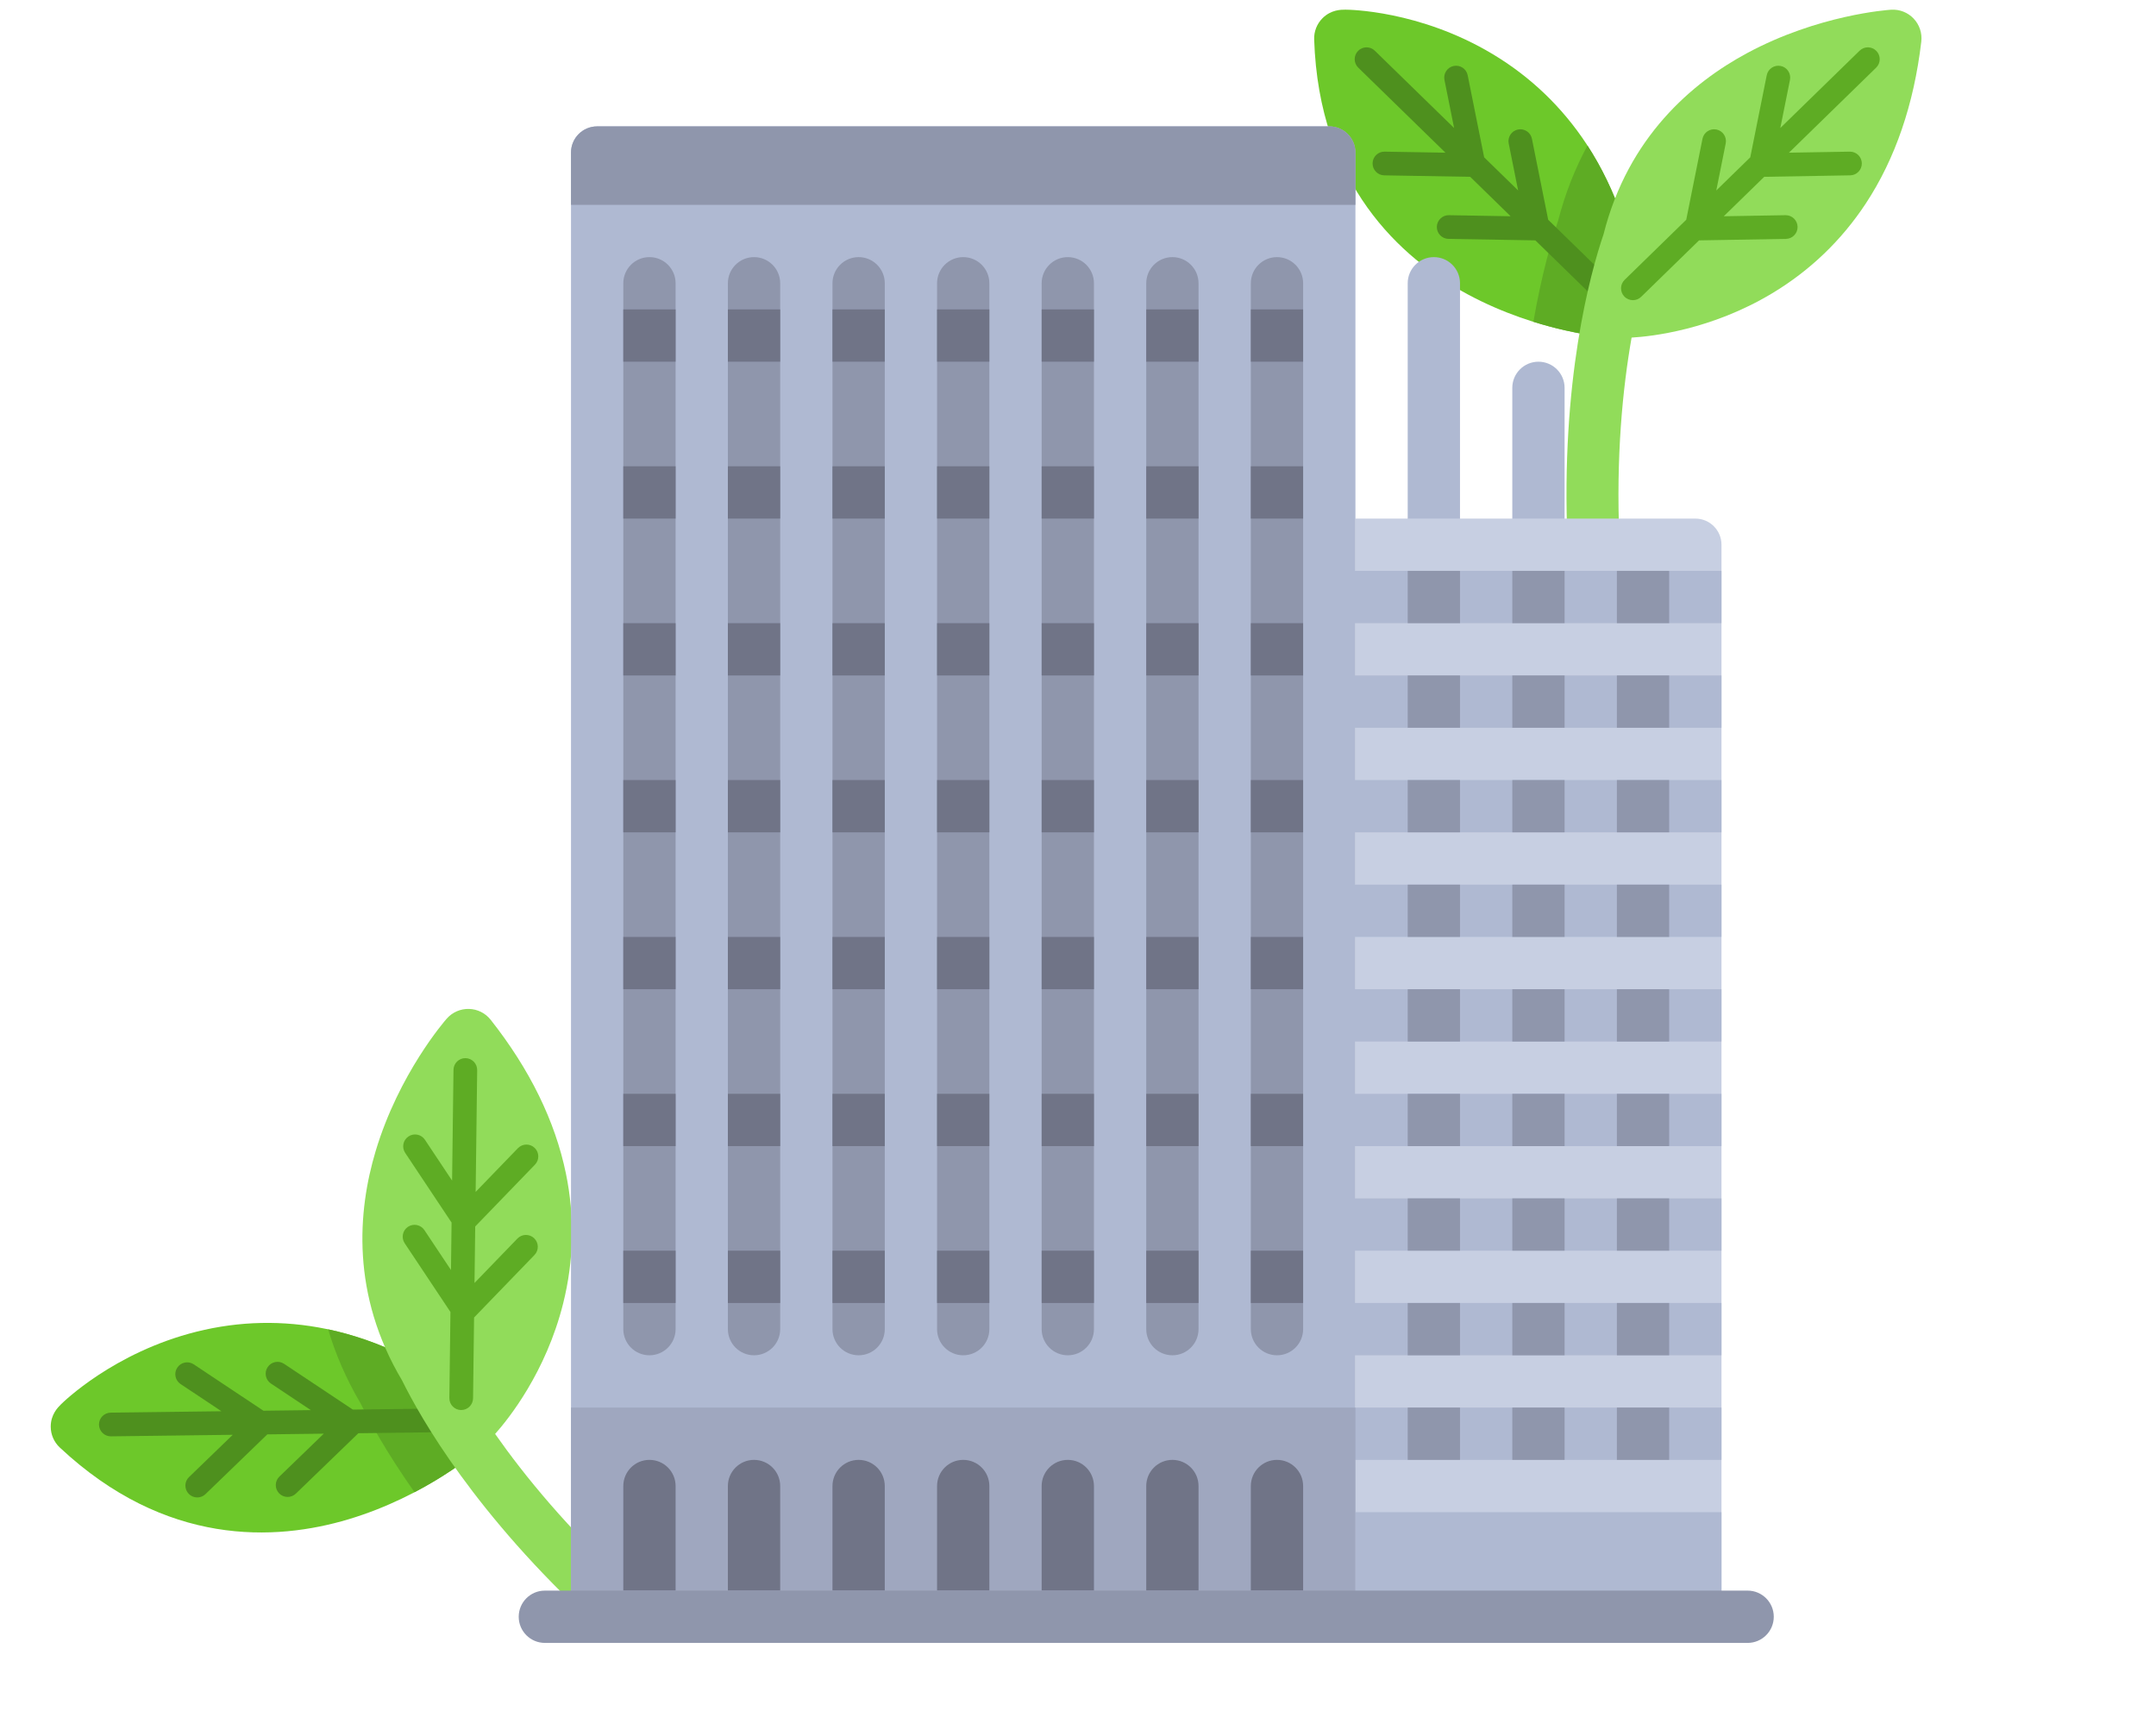 <svg xmlns="http://www.w3.org/2000/svg" viewBox="0 0 1706 1354" width="1706" height="1354">
	<style>
		tspan { white-space:pre }
		.shp0 { fill: #6dc82a } 
		.shp1 { fill: #5eac24 } 
		.shp2 { fill: #4e901e } 
		.shp3 { fill: #91dc5a } 
		.shp4 { fill: #afb9d2 } 
		.shp5 { fill: #c7cfe2 } 
		.shp6 { fill: #8f96ac } 
		.shp7 { fill: #9fa7bf } 
		.shp8 { fill: #707487 } 
	</style>
	<g id="Layer">
		<path id="Layer" class="shp0" d="M1293.22 260.25C1288.6 265.13 1282.07 267.69 1275.36 267.28C1273.03 267.13 1217.83 263.33 1161.36 232.91C1108 204.15 1043.61 145.81 1039.87 31.13C1039.67 24.88 1042.06 18.82 1046.48 14.4C1053.23 7.65 1061.15 7.65 1064.53 7.65L1064.53 7.65C1066.92 7.65 1123.15 8.05 1181.09 42.79C1211.17 60.83 1236.18 84.81 1255.42 114.06C1278.66 149.4 1293.41 192.46 1299.26 242.04C1300.05 248.71 1297.83 255.38 1293.22 260.25Z" />
		<path id="Layer" class="shp1" d="M1256.13 115.18C1246.64 132.69 1238.64 152.41 1232.89 174.63C1227.73 190.06 1219.85 217.15 1213.34 254.64C1247.66 265.38 1273.78 267.18 1275.36 267.28C1282.07 267.69 1288.6 265.13 1293.22 260.25C1297.83 255.38 1300.05 248.71 1299.26 242.04C1293.47 192.98 1278.95 150.31 1256.13 115.18Z" />
		<path id="Layer" class="shp2" d="M1273.8 221.43L1225.05 173.89L1212.19 109.83C1211.17 104.75 1206.23 101.46 1201.15 102.48C1196.08 103.5 1192.79 108.44 1193.81 113.51L1201.27 150.71L1174.38 124.49L1161.35 59.54C1160.33 54.46 1155.39 51.18 1150.31 52.19C1145.24 53.21 1141.95 58.15 1142.97 63.23L1150.61 101.3L1087.86 40.12C1084.15 36.5 1078.22 36.58 1074.6 40.29C1070.99 43.99 1071.07 49.93 1074.77 53.54L1143.76 120.82L1095.64 120C1090.46 119.86 1086.19 124.03 1086.1 129.21C1086.02 134.39 1090.14 138.66 1095.32 138.75L1163.34 139.91L1195.34 171.12L1146.48 170.28C1141.35 170.17 1137.03 174.32 1136.94 179.5C1136.86 184.67 1140.98 188.94 1146.16 189.03L1214.91 190.2L1260.71 234.86C1262.53 236.64 1264.89 237.52 1267.25 237.52C1269.69 237.52 1272.13 236.57 1273.97 234.69C1277.58 230.98 1277.51 225.05 1273.8 221.43Z" />
		<path id="Layer" class="shp3" d="M1514.24 14.72C1509.62 9.84 1503.09 7.27 1496.38 7.69C1494.06 7.84 1438.85 11.63 1382.38 42.06C1338.99 65.44 1288.31 108.39 1268.88 185.28C1258.26 216.54 1234.87 301.32 1240.35 428.97C1240.82 440.01 1249.92 448.65 1260.87 448.64C1261.16 448.64 1261.46 448.64 1261.76 448.63C1273.11 448.14 1281.91 438.55 1281.42 427.21C1278.59 361.08 1284.03 307.02 1291.05 267.13C1306.84 266.22 1353.88 261.1 1402.12 232.18C1432.19 214.14 1457.2 190.16 1476.44 160.91C1499.69 125.57 1514.44 82.51 1520.28 32.93C1521.07 26.26 1518.86 19.59 1514.24 14.72Z" />
		<path id="Layer" class="shp1" d="M1484.72 40.29C1481.11 36.58 1475.17 36.5 1471.46 40.12L1408.72 101.3L1416.37 63.23C1417.38 58.15 1414.1 53.21 1409.02 52.19C1403.95 51.18 1399 54.46 1397.98 59.54L1384.95 124.49L1358.06 150.71L1365.52 113.51C1366.54 108.44 1363.25 103.5 1358.18 102.48C1353.1 101.46 1348.16 104.75 1347.14 109.83L1334.28 173.89L1285.53 221.44C1281.82 225.05 1281.75 230.98 1285.36 234.69C1287.2 236.58 1289.63 237.52 1292.07 237.52C1294.43 237.52 1296.8 236.64 1298.62 234.86L1344.41 190.21L1413.17 189.03C1418.35 188.94 1422.47 184.68 1422.38 179.5C1422.29 174.37 1418.11 170.28 1413.01 170.28C1412.96 170.28 1412.9 170.28 1412.85 170.28L1363.98 171.12L1395.99 139.91L1464.01 138.74C1469.19 138.66 1473.31 134.39 1473.22 129.21C1473.14 124.09 1468.95 120 1463.85 120C1463.8 120 1463.74 120 1463.69 120L1415.56 120.82L1484.55 53.54C1488.26 49.93 1488.34 43.99 1484.72 40.29Z" />
	</g>
	<g id="Layer">
		<path id="Layer" class="shp0" d="M388.45 1128.25C388.63 1134.96 385.83 1141.39 380.79 1145.85C379.05 1147.38 337.32 1183.74 275.88 1202.15C217.82 1219.55 131.03 1223.82 47.3 1145.38C42.73 1141.1 40.14 1135.13 40.14 1128.87C40.14 1119.33 45.74 1113.73 48.13 1111.34L48.13 1111.34C49.82 1109.64 89.87 1070.17 155.4 1053.77C189.42 1045.25 224.06 1044.52 258.35 1051.6C299.78 1060.16 340.65 1080.17 379.85 1111.1C385.12 1115.25 388.27 1121.54 388.45 1128.25Z" />
		<path id="Layer" class="shp1" d="M259.65 1051.89C265.32 1070.99 273.61 1090.59 285.26 1110.36C292.51 1124.92 306.1 1149.65 328 1180.76C359.87 1164.09 379.6 1146.89 380.79 1145.85C385.84 1141.39 388.64 1134.96 388.46 1128.25C388.27 1121.54 385.12 1115.25 379.85 1111.1C341.06 1080.5 300.63 1060.59 259.65 1051.89Z" />
		<path id="Layer" class="shp2" d="M347.28 1114.53L279.19 1115.38L224.79 1079.17C220.48 1076.3 214.67 1077.47 211.79 1081.78C208.92 1086.09 210.09 1091.91 214.4 1094.78L245.98 1115.8L208.43 1116.27L153.28 1079.56C148.97 1076.69 143.16 1077.87 140.28 1082.17C137.41 1086.49 138.59 1092.3 142.89 1095.17L175.22 1116.69L87.59 1117.8C82.41 1117.87 78.27 1122.11 78.33 1127.29C78.4 1132.47 82.65 1136.61 87.83 1136.55L184.18 1135.33L149.57 1168.78C145.81 1172.34 145.75 1178.31 149.34 1182.04C152.94 1185.76 158.88 1185.86 162.6 1182.27L211.52 1134.99L256.22 1134.43L221.08 1168.39C217.37 1171.94 217.25 1177.92 220.85 1181.65C224.45 1185.37 230.38 1185.47 234.11 1181.87L283.56 1134.09L347.51 1133.28C350.06 1133.25 352.35 1132.2 354.02 1130.54C355.75 1128.81 356.8 1126.42 356.77 1123.79C356.7 1118.61 352.45 1114.46 347.28 1114.53Z" />
		<path id="Layer" class="shp3" d="M371.12 798.34C364.41 798.16 357.98 800.96 353.52 806C351.99 807.75 315.63 849.47 297.22 910.91C283.07 958.13 277.61 1024.33 318.23 1092.45C332.83 1122.06 376.24 1198.54 470.37 1284.93C478.51 1292.41 491.05 1292.08 498.79 1284.33C499 1284.12 499.21 1283.91 499.41 1283.69C507.09 1275.32 506.53 1262.32 498.17 1254.64C449.4 1209.89 415.03 1167.81 391.78 1134.64C402.31 1122.84 431.95 1085.95 445.61 1031.39C454.12 997.37 454.85 962.73 447.77 928.44C439.21 887.01 419.2 846.14 388.27 806.95C384.12 801.67 377.83 798.52 371.12 798.34Z" />
		<path id="Layer" class="shp1" d="M368.33 837.29C363.15 837.23 358.9 841.38 358.84 846.55L357.73 934.18L336.22 901.85C333.35 897.54 327.53 896.37 323.22 899.25C318.91 902.11 317.74 907.93 320.61 912.24L357.32 967.39L356.85 1004.94L335.82 973.36C332.95 969.05 327.14 967.88 322.82 970.75C318.52 973.62 317.35 979.44 320.22 983.75L356.43 1038.15L355.57 1106.24C355.5 1111.42 359.65 1115.67 364.82 1115.73C367.46 1115.76 369.85 1114.71 371.57 1112.99C373.24 1111.32 374.29 1109.02 374.32 1106.48L375.12 1042.52L422.91 993.07C426.51 989.35 426.41 983.42 422.69 979.82C419 976.25 413.15 976.32 409.55 979.92C409.51 979.96 409.47 980 409.43 980.04L375.47 1015.18L376.03 970.48L423.31 921.56C426.9 917.84 426.8 911.91 423.08 908.31C419.39 904.75 413.55 904.81 409.94 908.42C409.9 908.46 409.86 908.49 409.82 908.53L376.37 943.14L377.58 846.79C377.65 841.61 373.51 837.36 368.33 837.29Z" />
	</g>
	<g id="Layer">
		<g id="Layer">
			<path id="Layer" class="shp4" d="M1134.59 203.45L1134.59 203.45C1123.16 203.45 1113.89 212.71 1113.89 224.14L1113.89 451.72L1155.27 451.72L1155.27 224.14C1155.28 212.71 1146.01 203.45 1134.59 203.45Z" />
			<path id="Layer" class="shp4" d="M1217.35 286.21L1217.35 286.21C1205.92 286.21 1196.65 295.47 1196.65 306.9L1196.65 534.48L1238.03 534.48L1238.03 306.9C1238.03 295.47 1228.77 286.21 1217.35 286.21Z" />
		</g>
		<path id="Layer" class="shp5" d="M1072.52 410.35L1341.49 410.35C1352.91 410.35 1362.18 419.61 1362.18 431.04L1362.18 1279.31L1072.52 1279.31L1072.52 410.35Z" />
		<g id="Layer">
			<path id="Layer" class="shp4" d="M1072.52 1196.55L1362.17 1196.55L1362.17 1279.31L1072.52 1279.31L1072.52 1196.55Z" />
			<path id="Layer" class="shp4" d="M1051.83 1113.79L1362.17 1113.79L1362.17 1155.17L1051.83 1155.17L1051.83 1113.79Z" />
		</g>
		<g id="Layer">
			<path id="Layer" class="shp6" d="M1279.41 1113.79L1320.79 1113.79L1320.79 1155.17L1279.41 1155.17L1279.41 1113.79Z" />
			<path id="Layer" class="shp6" d="M1113.9 1113.79L1155.28 1113.79L1155.28 1155.17L1113.9 1155.17L1113.9 1113.79Z" />
			<path id="Layer" class="shp6" d="M1196.65 1113.79L1238.03 1113.79L1238.03 1155.17L1196.65 1155.17L1196.65 1113.79Z" />
		</g>
		<path id="Layer" class="shp4" d="M1051.83 1031.03L1362.17 1031.03L1362.17 1072.41L1051.83 1072.41L1051.83 1031.03Z" />
		<g id="Layer">
			<path id="Layer" class="shp6" d="M1279.41 1031.03L1320.79 1031.03L1320.79 1072.41L1279.41 1072.41L1279.41 1031.03Z" />
			<path id="Layer" class="shp6" d="M1113.9 1031.03L1155.28 1031.03L1155.28 1072.41L1113.9 1072.41L1113.9 1031.03Z" />
			<path id="Layer" class="shp6" d="M1196.65 1031.03L1238.03 1031.03L1238.03 1072.41L1196.65 1072.41L1196.65 1031.03Z" />
		</g>
		<path id="Layer" class="shp4" d="M1051.83 948.27L1362.17 948.27L1362.17 989.65L1051.83 989.65L1051.83 948.27Z" />
		<g id="Layer">
			<path id="Layer" class="shp6" d="M1279.41 948.27L1320.79 948.27L1320.79 989.65L1279.41 989.65L1279.41 948.27Z" />
			<path id="Layer" class="shp6" d="M1113.9 948.27L1155.28 948.27L1155.28 989.65L1113.9 989.65L1113.9 948.27Z" />
			<path id="Layer" class="shp6" d="M1196.65 948.27L1238.03 948.27L1238.03 989.65L1196.65 989.65L1196.65 948.27Z" />
		</g>
		<path id="Layer" class="shp4" d="M1051.83 865.52L1362.17 865.52L1362.17 906.9L1051.83 906.9L1051.83 865.52Z" />
		<g id="Layer">
			<path id="Layer" class="shp6" d="M1279.41 865.52L1320.79 865.52L1320.79 906.9L1279.41 906.9L1279.41 865.52Z" />
			<path id="Layer" class="shp6" d="M1113.9 865.52L1155.28 865.52L1155.28 906.9L1113.9 906.9L1113.9 865.52Z" />
			<path id="Layer" class="shp6" d="M1196.65 865.52L1238.03 865.52L1238.03 906.9L1196.65 906.9L1196.65 865.52Z" />
		</g>
		<path id="Layer" class="shp4" d="M1051.83 782.76L1362.17 782.76L1362.17 824.14L1051.83 824.14L1051.83 782.76Z" />
		<g id="Layer">
			<path id="Layer" class="shp6" d="M1279.41 782.76L1320.79 782.76L1320.79 824.14L1279.41 824.14L1279.41 782.76Z" />
			<path id="Layer" class="shp6" d="M1113.9 782.76L1155.28 782.76L1155.28 824.14L1113.9 824.14L1113.9 782.76Z" />
			<path id="Layer" class="shp6" d="M1196.65 782.76L1238.03 782.76L1238.03 824.14L1196.65 824.14L1196.65 782.76Z" />
		</g>
		<path id="Layer" class="shp4" d="M1051.83 700L1362.17 700L1362.17 741.38L1051.83 741.38L1051.83 700Z" />
		<g id="Layer">
			<path id="Layer" class="shp6" d="M1279.41 700L1320.79 700L1320.79 741.38L1279.41 741.38L1279.41 700Z" />
			<path id="Layer" class="shp6" d="M1113.9 700L1155.28 700L1155.28 741.38L1113.9 741.38L1113.9 700Z" />
			<path id="Layer" class="shp6" d="M1196.65 700L1238.03 700L1238.03 741.38L1196.65 741.38L1196.65 700Z" />
		</g>
		<path id="Layer" class="shp4" d="M1051.83 617.24L1362.17 617.24L1362.17 658.62L1051.83 658.62L1051.83 617.24Z" />
		<g id="Layer">
			<path id="Layer" class="shp6" d="M1279.41 617.24L1320.79 617.24L1320.79 658.62L1279.41 658.62L1279.41 617.24Z" />
			<path id="Layer" class="shp6" d="M1113.9 617.24L1155.28 617.24L1155.28 658.62L1113.9 658.62L1113.9 617.24Z" />
			<path id="Layer" class="shp6" d="M1196.65 617.24L1238.03 617.24L1238.03 658.62L1196.65 658.62L1196.65 617.24Z" />
		</g>
		<path id="Layer" class="shp4" d="M1051.83 534.48L1362.17 534.48L1362.17 575.86L1051.83 575.86L1051.83 534.48Z" />
		<g id="Layer">
			<path id="Layer" class="shp6" d="M1279.41 534.48L1320.79 534.48L1320.79 575.86L1279.41 575.86L1279.41 534.48Z" />
			<path id="Layer" class="shp6" d="M1113.9 534.48L1155.28 534.48L1155.28 575.86L1113.9 575.86L1113.9 534.48Z" />
			<path id="Layer" class="shp6" d="M1196.65 534.48L1238.03 534.48L1238.03 575.86L1196.65 575.86L1196.65 534.48Z" />
		</g>
		<path id="Layer" class="shp4" d="M1051.83 451.72L1362.17 451.72L1362.17 493.1L1051.83 493.1L1051.83 451.72Z" />
		<g id="Layer">
			<path id="Layer" class="shp6" d="M1279.41 451.72L1320.79 451.72L1320.79 493.1L1279.41 493.1L1279.41 451.72Z" />
			<path id="Layer" class="shp6" d="M1113.9 451.72L1155.28 451.72L1155.28 493.1L1113.9 493.1L1113.9 451.72Z" />
			<path id="Layer" class="shp6" d="M1196.65 451.72L1238.03 451.72L1238.03 493.1L1196.65 493.1L1196.65 451.72Z" />
		</g>
		<path id="Layer" class="shp4" d="M1072.52 1279.31L451.83 1279.31L451.83 120.69C451.83 109.26 461.09 100 472.52 100L1051.83 100C1063.25 100 1072.52 109.27 1072.52 120.69L1072.52 1279.31Z" />
		<path id="Layer" class="shp6" d="M513.9 1072.41L513.9 1072.41C502.47 1072.41 493.21 1063.15 493.21 1051.72L493.21 224.14C493.21 212.71 502.47 203.45 513.9 203.45L513.9 203.45C525.32 203.45 534.59 212.71 534.59 224.14L534.59 1051.72C534.59 1063.15 525.32 1072.41 513.9 1072.41Z" />
		<path id="Layer" class="shp7" d="M451.83 1113.79L1072.52 1113.79L1072.52 1279.31L451.83 1279.31L451.83 1113.79Z" />
		<path id="Layer" class="shp8" d="M534.59 1258.62L534.59 1175.86C534.59 1164.44 525.32 1155.17 513.89 1155.17C502.47 1155.17 493.21 1164.44 493.21 1175.86L493.21 1258.62L534.59 1258.62Z" />
		<path id="Layer" class="shp6" d="M596.65 1072.41L596.65 1072.41C585.23 1072.41 575.96 1063.15 575.96 1051.72L575.96 224.14C575.96 212.71 585.23 203.45 596.65 203.45L596.65 203.45C608.08 203.45 617.35 212.71 617.35 224.14L617.35 1051.72C617.35 1063.15 608.08 1072.41 596.65 1072.41Z" />
		<path id="Layer" class="shp8" d="M617.35 1258.62L617.35 1175.86C617.35 1164.44 608.08 1155.17 596.65 1155.17C585.23 1155.17 575.96 1164.44 575.96 1175.86L575.96 1258.62L617.35 1258.62Z" />
		<path id="Layer" class="shp6" d="M679.41 1072.41L679.41 1072.41C667.99 1072.41 658.73 1063.15 658.73 1051.72L658.73 224.14C658.73 212.71 667.99 203.45 679.41 203.45L679.41 203.45C690.84 203.45 700.11 212.71 700.11 224.14L700.11 1051.72C700.1 1063.15 690.84 1072.41 679.41 1072.41Z" />
		<path id="Layer" class="shp8" d="M700.1 1258.62L700.1 1175.86C700.1 1164.44 690.84 1155.17 679.41 1155.17C667.99 1155.17 658.72 1164.44 658.72 1175.86L658.72 1258.62L700.1 1258.62Z" />
		<path id="Layer" class="shp6" d="M762.17 1072.41L762.17 1072.41C750.75 1072.41 741.48 1063.15 741.48 1051.72L741.48 224.14C741.48 212.71 750.75 203.45 762.17 203.45L762.17 203.45C773.6 203.45 782.86 212.71 782.86 224.14L782.86 1051.72C782.86 1063.15 773.6 1072.41 762.17 1072.41Z" />
		<path id="Layer" class="shp8" d="M782.86 1258.62L782.86 1175.86C782.86 1164.44 773.6 1155.17 762.17 1155.17C750.75 1155.17 741.48 1164.44 741.48 1175.86L741.48 1258.62L782.86 1258.62Z" />
		<path id="Layer" class="shp6" d="M844.93 1072.41L844.93 1072.41C833.5 1072.41 824.24 1063.15 824.24 1051.72L824.24 224.14C824.24 212.71 833.51 203.45 844.93 203.45L844.93 203.45C856.36 203.45 865.62 212.71 865.62 224.14L865.62 1051.72C865.62 1063.15 856.36 1072.41 844.93 1072.41Z" />
		<path id="Layer" class="shp8" d="M865.62 1258.62L865.62 1175.86C865.62 1164.44 856.36 1155.17 844.93 1155.17C833.51 1155.17 824.24 1164.44 824.24 1175.86L824.24 1258.62L865.62 1258.62Z" />
		<path id="Layer" class="shp6" d="M927.69 1072.41L927.69 1072.41C916.26 1072.41 907 1063.15 907 1051.72L907 224.14C907 212.71 916.26 203.45 927.69 203.45L927.69 203.45C939.12 203.45 948.38 212.71 948.38 224.14L948.38 1051.72C948.38 1063.15 939.12 1072.41 927.69 1072.41Z" />
		<path id="Layer" class="shp8" d="M948.38 1258.62L948.38 1175.86C948.38 1164.44 939.11 1155.17 927.69 1155.17C916.26 1155.17 907 1164.44 907 1175.86L907 1258.62L948.38 1258.62L948.38 1258.62Z" />
		<path id="Layer" class="shp6" d="M1010.45 1072.41L1010.45 1072.41C999.02 1072.41 989.76 1063.15 989.76 1051.72L989.76 224.14C989.76 212.71 999.02 203.45 1010.45 203.45L1010.45 203.45C1021.87 203.45 1031.14 212.71 1031.14 224.14L1031.14 1051.72C1031.14 1063.15 1021.87 1072.41 1010.45 1072.41Z" />
		<g id="Layer">
			<path id="Layer" class="shp8" d="M1031.14 1258.62L1031.14 1175.86C1031.14 1164.44 1021.87 1155.17 1010.45 1155.17C999.02 1155.17 989.76 1164.44 989.76 1175.86L989.76 1258.62L1031.14 1258.62Z" />
			<path id="Layer" class="shp8" d="M493.21 989.65L534.59 989.65L534.59 1031.03L493.21 1031.03L493.21 989.65Z" />
			<path id="Layer" class="shp8" d="M575.97 989.65L617.35 989.65L617.35 1031.03L575.97 1031.03L575.97 989.65Z" />
			<path id="Layer" class="shp8" d="M658.73 989.65L700.1 989.65L700.1 1031.03L658.73 1031.03L658.73 989.65Z" />
			<path id="Layer" class="shp8" d="M741.48 989.65L782.86 989.65L782.86 1031.03L741.48 1031.03L741.48 989.65Z" />
			<path id="Layer" class="shp8" d="M824.24 989.65L865.62 989.65L865.62 1031.03L824.24 1031.03L824.24 989.65Z" />
			<path id="Layer" class="shp8" d="M907 989.65L948.38 989.65L948.38 1031.03L907 1031.03L907 989.65Z" />
			<path id="Layer" class="shp8" d="M989.76 989.65L1031.14 989.65L1031.14 1031.03L989.76 1031.03L989.76 989.65Z" />
			<path id="Layer" class="shp8" d="M493.21 865.52L534.59 865.52L534.59 906.9L493.21 906.9L493.21 865.52Z" />
			<path id="Layer" class="shp8" d="M575.97 865.52L617.35 865.52L617.35 906.9L575.97 906.9L575.97 865.52Z" />
			<path id="Layer" class="shp8" d="M658.73 865.52L700.1 865.52L700.1 906.9L658.73 906.9L658.73 865.52Z" />
			<path id="Layer" class="shp8" d="M741.48 865.52L782.86 865.52L782.86 906.9L741.48 906.9L741.48 865.52Z" />
			<path id="Layer" class="shp8" d="M824.24 865.52L865.62 865.52L865.62 906.9L824.24 906.9L824.24 865.52Z" />
			<path id="Layer" class="shp8" d="M907 865.52L948.38 865.52L948.38 906.9L907 906.9L907 865.52Z" />
			<path id="Layer" class="shp8" d="M989.76 865.52L1031.14 865.52L1031.14 906.9L989.76 906.9L989.76 865.52Z" />
			<path id="Layer" class="shp8" d="M493.21 741.38L534.59 741.38L534.59 782.76L493.21 782.76L493.21 741.38Z" />
			<path id="Layer" class="shp8" d="M575.97 741.38L617.35 741.38L617.35 782.76L575.97 782.76L575.97 741.38Z" />
			<path id="Layer" class="shp8" d="M658.73 741.38L700.1 741.38L700.1 782.76L658.73 782.76L658.73 741.38Z" />
			<path id="Layer" class="shp8" d="M741.48 741.38L782.86 741.38L782.86 782.76L741.48 782.76L741.48 741.38Z" />
			<path id="Layer" class="shp8" d="M824.24 741.38L865.62 741.38L865.62 782.76L824.24 782.76L824.24 741.38Z" />
			<path id="Layer" class="shp8" d="M907 741.38L948.38 741.38L948.38 782.76L907 782.76L907 741.38Z" />
			<path id="Layer" class="shp8" d="M989.76 741.38L1031.14 741.38L1031.14 782.76L989.76 782.76L989.76 741.38Z" />
			<path id="Layer" class="shp8" d="M493.21 617.24L534.59 617.24L534.59 658.62L493.21 658.62L493.21 617.24Z" />
			<path id="Layer" class="shp8" d="M575.97 617.24L617.35 617.24L617.35 658.62L575.97 658.62L575.97 617.24Z" />
			<path id="Layer" class="shp8" d="M658.73 617.24L700.1 617.24L700.1 658.62L658.73 658.62L658.73 617.24Z" />
			<path id="Layer" class="shp8" d="M741.48 617.24L782.86 617.24L782.86 658.62L741.48 658.62L741.48 617.24Z" />
			<path id="Layer" class="shp8" d="M824.24 617.24L865.62 617.24L865.62 658.62L824.24 658.62L824.24 617.24Z" />
			<path id="Layer" class="shp8" d="M907 617.24L948.38 617.24L948.38 658.62L907 658.62L907 617.24Z" />
			<path id="Layer" class="shp8" d="M989.76 617.24L1031.14 617.24L1031.14 658.62L989.76 658.62L989.76 617.24Z" />
			<path id="Layer" class="shp8" d="M493.21 493.1L534.59 493.1L534.59 534.48L493.21 534.48L493.21 493.1Z" />
			<path id="Layer" class="shp8" d="M575.97 493.1L617.35 493.1L617.35 534.48L575.97 534.48L575.97 493.1Z" />
			<path id="Layer" class="shp8" d="M658.73 493.1L700.1 493.1L700.1 534.48L658.73 534.48L658.73 493.1Z" />
			<path id="Layer" class="shp8" d="M741.48 493.1L782.86 493.1L782.86 534.48L741.48 534.48L741.48 493.1Z" />
			<path id="Layer" class="shp8" d="M824.24 493.1L865.62 493.1L865.62 534.48L824.24 534.48L824.24 493.1Z" />
			<path id="Layer" class="shp8" d="M907 493.1L948.38 493.1L948.38 534.48L907 534.48L907 493.1Z" />
			<path id="Layer" class="shp8" d="M989.76 493.1L1031.14 493.1L1031.14 534.48L989.76 534.48L989.76 493.1Z" />
			<path id="Layer" class="shp8" d="M493.21 368.97L534.59 368.97L534.59 410.35L493.21 410.35L493.21 368.97Z" />
			<path id="Layer" class="shp8" d="M575.97 368.97L617.35 368.97L617.35 410.35L575.97 410.35L575.97 368.97Z" />
			<path id="Layer" class="shp8" d="M658.73 368.97L700.1 368.97L700.1 410.35L658.73 410.35L658.73 368.97Z" />
			<path id="Layer" class="shp8" d="M741.48 368.97L782.86 368.97L782.86 410.35L741.48 410.35L741.48 368.97Z" />
			<path id="Layer" class="shp8" d="M824.24 368.97L865.62 368.97L865.62 410.35L824.24 410.35L824.24 368.97Z" />
			<path id="Layer" class="shp8" d="M907 368.97L948.38 368.97L948.38 410.35L907 410.35L907 368.97Z" />
			<path id="Layer" class="shp8" d="M989.76 368.97L1031.14 368.97L1031.14 410.35L989.76 410.35L989.76 368.97Z" />
			<path id="Layer" class="shp8" d="M493.21 244.83L534.59 244.83L534.59 286.21L493.21 286.21L493.21 244.83Z" />
			<path id="Layer" class="shp8" d="M575.97 244.83L617.35 244.83L617.35 286.21L575.97 286.21L575.97 244.83Z" />
			<path id="Layer" class="shp8" d="M658.73 244.83L700.1 244.83L700.1 286.21L658.73 286.21L658.73 244.83Z" />
			<path id="Layer" class="shp8" d="M741.48 244.83L782.86 244.83L782.86 286.21L741.48 286.21L741.48 244.83Z" />
			<path id="Layer" class="shp8" d="M824.24 244.83L865.62 244.83L865.62 286.21L824.24 286.21L824.24 244.83Z" />
			<path id="Layer" class="shp8" d="M907 244.83L948.38 244.83L948.38 286.21L907 286.21L907 244.83Z" />
			<path id="Layer" class="shp8" d="M989.76 244.83L1031.14 244.83L1031.14 286.21L989.76 286.21L989.76 244.83Z" />
		</g>
		<g id="Layer">
			<path id="Layer" class="shp6" d="M1072.52 162.07L451.83 162.07L451.83 120.69C451.83 109.26 461.09 100 472.52 100L1051.83 100C1063.25 100 1072.52 109.27 1072.52 120.69L1072.52 162.07Z" />
			<path id="Layer" class="shp6" d="M1382.86 1300L431.14 1300C419.71 1300 410.45 1290.73 410.45 1279.31L410.45 1279.31C410.45 1267.88 419.71 1258.62 431.14 1258.62L1382.86 1258.62C1394.29 1258.62 1403.55 1267.88 1403.55 1279.31L1403.55 1279.31C1403.55 1290.73 1394.29 1300 1382.86 1300Z" />
		</g>
	</g>
</svg>